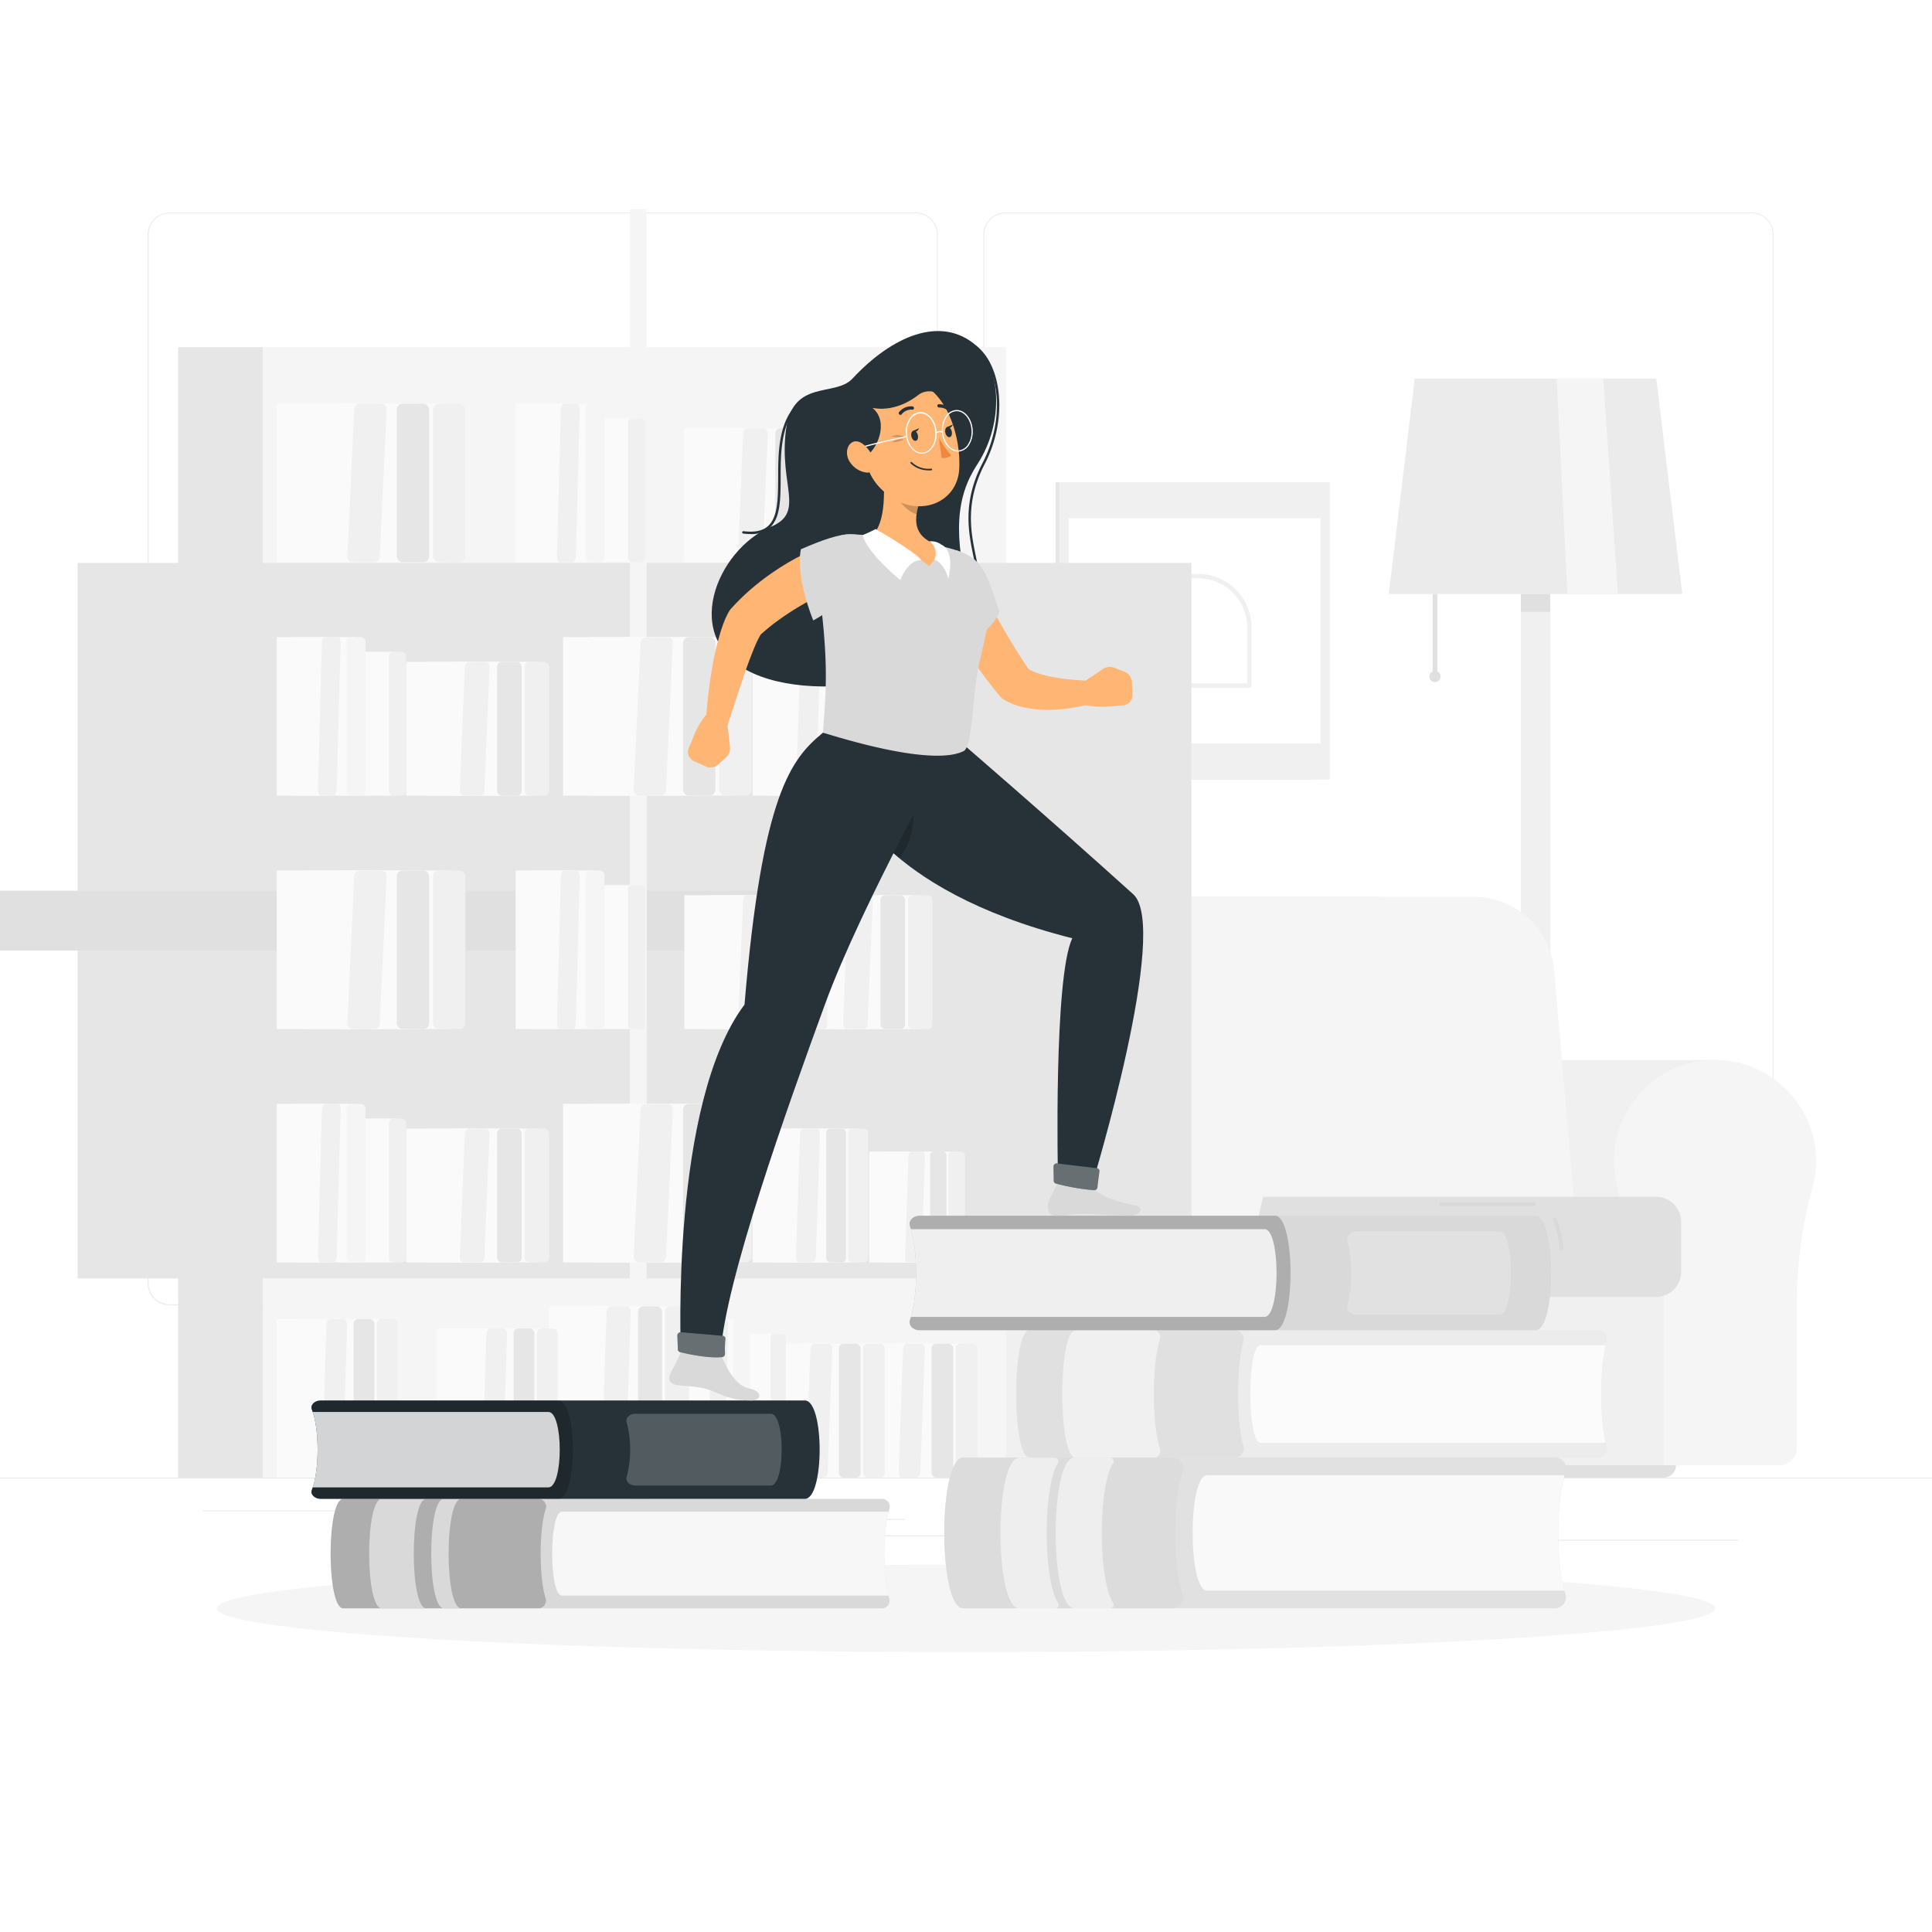 <svg class="animated" id="freepik_stories-learning" xmlns="http://www.w3.org/2000/svg" viewBox="0 0 500 500" version="1.1" xmlns:xlink="http://www.w3.org/1999/xlink" xmlns:svgjs="http://svgjs.com/svgjs"><style>svg#freepik_stories-learning:not(.animated) .animable {opacity: 0;}svg#freepik_stories-learning.animated #freepik--background-complete--inject-2 {animation: 1.5s Infinite  linear floating;animation-delay: 0s;}svg#freepik_stories-learning.animated #freepik--Books--inject-2 {animation: 1.5s Infinite  linear floating;animation-delay: 0s;}svg#freepik_stories-learning.animated #freepik--Character--inject-2 {animation: 1.5s Infinite  linear floating;animation-delay: 0s;}            @keyframes floating {                0% {                    opacity: 1;                    transform: translateY(0px);                }                50% {                    transform: translateY(-10px);                }                100% {                    opacity: 1;                    transform: translateY(0px);                }            }        </style><g id="freepik--background-complete--inject-2" style="transform-origin: 250px 226.87px 0px;" class="animable"><rect y="382.4" width="500" height="0.25" style="fill: rgb(235, 235, 235); transform-origin: 250px 382.525px 0px;" id="eltmtti50lknh" class="animable"></rect><rect x="394.67" y="398.49" width="55.23" height="0.25" style="fill: rgb(235, 235, 235); transform-origin: 422.285px 398.615px 0px;" id="elxk9qqwg6d3a" class="animable"></rect><rect x="321.81" y="393.25" width="8.69" height="0.25" style="fill: rgb(235, 235, 235); transform-origin: 326.155px 393.375px 0px;" id="eliww9dz6msrr" class="animable"></rect><rect x="372.47" y="389.21" width="19.19" height="0.25" style="fill: rgb(235, 235, 235); transform-origin: 382.065px 389.335px 0px;" id="elhksbyowejna" class="animable"></rect><rect x="52.46" y="390.89" width="43.19" height="0.25" style="fill: rgb(235, 235, 235); transform-origin: 74.055px 391.015px 0px;" id="elgurcpvkhfaj" class="animable"></rect><rect x="215.33" y="397.35" width="45.72" height="0.25" style="fill: rgb(235, 235, 235); transform-origin: 238.19px 397.475px 0px;" id="elz36n85hkybd" class="animable"></rect><rect x="140.46" y="393.12" width="93.68" height="0.25" style="fill: rgb(235, 235, 235); transform-origin: 187.3px 393.245px 0px;" id="eli71brkb1jkg" class="animable"></rect><path d="M242.72,332.09A5.71,5.71,0,0,1,237,337.8H43.91a5.71,5.71,0,0,1-5.7-5.71V60.66A5.71,5.71,0,0,1,43.91,55H237a5.71,5.71,0,0,1,5.71,5.71m-.25,0A5.47,5.47,0,0,0,237,55.2H43.91a5.46,5.46,0,0,0-5.45,5.46V332.09a5.46,5.46,0,0,0,5.45,5.46H237a5.47,5.47,0,0,0,5.46-5.46" style="fill: rgb(235, 235, 235); transform-origin: 140.465px 196.4px 0px;" id="elk4jvdl4wm89" class="animable"></path><path d="M453.31,337.8H260.21a5.72,5.72,0,0,1-5.71-5.71V60.66A5.72,5.72,0,0,1,260.21,55h193.1A5.71,5.71,0,0,1,459,60.66V332.09A5.71,5.71,0,0,1,453.31,337.8ZM260.21,55.2a5.47,5.47,0,0,0-5.46,5.46V332.09a5.47,5.47,0,0,0,5.46,5.46h193.1a5.47,5.47,0,0,0,5.46-5.46V60.66a5.47,5.47,0,0,0-5.46-5.46Z" style="fill: rgb(235, 235, 235); transform-origin: 356.75px 196.4px 0px;" id="elj16wck9f8d" class="animable"></path><rect x="273.16" y="124.8" width="66.35" height="76.93" style="fill: rgb(230, 230, 230); transform-origin: 306.335px 163.265px 0px;" id="elihxj5yz33h" class="animable"></rect><rect x="274.16" y="124.8" width="69.98" height="76.93" style="fill: rgb(240, 240, 240); transform-origin: 309.15px 163.265px 0px;" id="el1asz91tnwsd" class="animable"></rect><g id="elthop255qya"><rect x="276.55" y="134.14" width="65.21" height="58.25" style="fill: rgb(255, 255, 255); transform-origin: 309.155px 163.265px 0px; transform: rotate(90deg);" class="animable" id="ell1l8n3lnbtk"></rect></g><path d="M323.32,178H308.2a13.81,13.81,0,0,1-13.79-13.8V149.09a.56.56,0,0,1,.56-.56h15.12a13.81,13.81,0,0,1,13.8,13.8v15.12A.56.56,0,0,1,323.32,178Zm-27.79-28.35v14.55a12.69,12.69,0,0,0,12.67,12.67h14.56V162.33a12.68,12.68,0,0,0-12.67-12.67Z" style="fill: rgb(240, 240, 240); transform-origin: 309.15px 163.265px 0px;" id="elzq6dhkvx268" class="animable"></path><polygon points="435.38 153.72 359.41 153.72 366.14 97.98 428.65 97.98 435.38 153.72" style="fill: rgb(235, 235, 235); transform-origin: 397.395px 125.85px 0px;" id="el8cqjy4ie78c" class="animable"></polygon><rect x="370.77" y="153.71" width="1.22" height="21.35" style="fill: rgb(224, 224, 224); transform-origin: 371.38px 164.385px 0px;" id="elh6rfbna7coa" class="animable"></rect><circle cx="371.38" cy="175.06" r="1.46" style="fill: rgb(224, 224, 224); transform-origin: 371.38px 175.06px 0px;" id="eliga31rbbd3k" class="animable"></circle><polygon points="418.71 153.72 405.65 153.72 402.88 97.98 414.93 97.98 418.71 153.72" style="fill: rgb(245, 245, 245); transform-origin: 410.795px 125.85px 0px;" id="elq1kmwbwown" class="animable"></polygon><rect x="393.6" y="153.71" width="7.6" height="228.68" style="fill: rgb(240, 240, 240); transform-origin: 397.4px 268.05px 0px;" id="eli8wez9zubwp" class="animable"></rect><path d="M409.42,382.4H385.37a5.13,5.13,0,0,1,5.12-5.13H404.3a5.13,5.13,0,0,1,5.12,5.13Z" style="fill: rgb(240, 240, 240); transform-origin: 397.395px 379.835px 0px;" id="elo3znmogt31" class="animable"></path><rect x="393.6" y="153.71" width="7.6" height="4.64" style="fill: rgb(224, 224, 224); transform-origin: 397.4px 156.03px 0px;" id="el07nz6x58wfyw" class="animable"></rect><path d="M388.58,274.33h0c-.61,0-1.22,0-1.84.06a26.14,26.14,0,0,0-23.42,32.9,131.18,131.18,0,0,1,4.1,34.07v33.46a4.38,4.38,0,0,0,4.39,4.39h72V274.33Z" style="fill: rgb(240, 240, 240); transform-origin: 403.112px 326.77px 0px;" id="el11cwn64rv1ip" class="animable"></path><path d="M470,300.48a26.16,26.16,0,1,0-51.42,6.81,131.18,131.18,0,0,1,4.1,34.07v33.46a4.38,4.38,0,0,0,4.39,4.39h33.54a4.39,4.39,0,0,0,4.39-4.39V339.4a119.36,119.36,0,0,1,4-31.93A26,26,0,0,0,470,300.48Z" style="fill: rgb(245, 245, 245); transform-origin: 443.839px 326.768px 0px;" id="elyf8qraqn8im" class="animable"></path><rect x="311.3" y="315.53" width="119.26" height="63.68" style="fill: rgb(240, 240, 240); transform-origin: 370.93px 347.37px 0px;" id="elqnckyf6wejj" class="animable"></rect><path d="M355.84,232.1h-88a17.88,17.88,0,0,0-18.1,19.79l6.7,78H384l-6.7-78A22,22,0,0,0,355.84,232.1Z" style="fill: rgb(224, 224, 224); transform-origin: 316.819px 280.994px 0px;" id="elnd6j5d7z9km" class="animable"></path><path d="M381.72,232.1h-89.9a17,17,0,0,0-17.23,18.84l6.79,79H409l-6.79-79A20.92,20.92,0,0,0,381.72,232.1Z" style="fill: rgb(245, 245, 245); transform-origin: 341.745px 281.018px 0px;" id="elnd725ambu2j" class="animable"></path><path d="M313.26,309.72H428.54a6.55,6.55,0,0,1,6.55,6.55V329.1a6.55,6.55,0,0,1-6.55,6.55H313.26a2,2,0,0,1-2-2v-22A2,2,0,0,1,313.26,309.72Z" style="fill: rgb(224, 224, 224); transform-origin: 373.175px 322.685px 0px;" id="elh243680zd6p" class="animable"></path><path d="M247.05,274.33h0q-.92,0-1.83.06a26.17,26.17,0,0,0-23.43,32.9,130.75,130.75,0,0,1,4.1,34.07v33.46a4.39,4.39,0,0,0,4.39,4.39h72V274.33Z" style="fill: rgb(240, 240, 240); transform-origin: 261.586px 326.77px 0px;" id="elixod4cmw63t" class="animable"></path><path d="M328.44,300.48A26.16,26.16,0,1,0,277,307.29a130.75,130.75,0,0,1,4.1,34.07v33.46a4.39,4.39,0,0,0,4.4,4.39h33.53a4.38,4.38,0,0,0,4.39-4.39V339.4a119.37,119.37,0,0,1,4.06-31.93A26.38,26.38,0,0,0,328.44,300.48Z" style="fill: rgb(245, 245, 245); transform-origin: 302.28px 326.806px 0px;" id="elkz3tnguic5p" class="animable"></path><path d="M430.54,382.4H248.92a3.19,3.19,0,0,1-3.19-3.19h188A3.19,3.19,0,0,1,430.54,382.4Z" style="fill: rgb(224, 224, 224); transform-origin: 339.73px 380.805px 0px;" id="eliyvudq5y7ni" class="animable"></path><rect x="46.11" y="89.83" width="21.92" height="292.57" style="fill: rgb(230, 230, 230); transform-origin: 57.07px 236.115px 0px;" id="elhqvuvfiwmah" class="animable"></rect><g id="el0k5lice1m048"><rect x="68.03" y="89.83" width="192.37" height="292.57" style="fill: rgb(245, 245, 245); transform-origin: 164.215px 236.115px 0px; transform: rotate(180deg);" class="animable" id="elpasy1q3jbp"></rect></g><g id="elim83akhxxe"><rect x="20.08" y="145.68" width="288.26" height="185.18" style="fill: rgb(230, 230, 230); transform-origin: 164.21px 238.27px 0px; transform: rotate(90deg);" class="animable" id="eldr95llko49u"></rect></g><g id="elrfytmnn118"><rect x="-64.76" y="230.52" width="288.26" height="15.5" style="fill: rgb(224, 224, 224); transform-origin: 79.37px 238.27px 0px; transform: rotate(90deg);" class="animable" id="el67ivt5kw6bf"></rect></g><g id="el6novs5n42bp"><rect x="163.03" y="235.3" width="4.3" height="187.13" style="fill: rgb(245, 245, 245); transform-origin: 165.18px 328.865px 0px; transform: rotate(90deg);" class="animable" id="el5ajcfeqbe5a"></rect></g><g id="elumjcmrxpn4"><rect x="163.03" y="174.9" width="4.3" height="187.13" style="fill: rgb(245, 245, 245); transform-origin: 165.18px 268.465px 0px; transform: rotate(90deg);" class="animable" id="eles3q9yqb9tp"></rect></g><g id="eltqale59gmj"><rect x="163.03" y="114.5" width="4.31" height="187.13" style="fill: rgb(245, 245, 245); transform-origin: 165.185px 208.065px 0px; transform: rotate(90deg);" class="animable" id="elhklozag4gd"></rect></g><g id="el31tq7q5vzgr"><rect x="163.03" y="54.1" width="4.3" height="187.13" style="fill: rgb(245, 245, 245); transform-origin: 165.18px 147.665px 0px; transform: rotate(90deg);" class="animable" id="eli5g2pjntjq"></rect></g><g id="eltafjx51kn4i"><rect x="88.11" y="104.48" width="27.83" height="41.03" style="fill: rgb(250, 250, 250); transform-origin: 102.025px 124.995px 0px; transform: rotate(180deg);" class="animable" id="ell8uu8fts71q"></rect></g><rect x="112.05" y="104.48" width="8.38" height="41.03" rx="1.52" style="fill: rgb(240, 240, 240); transform-origin: 116.24px 124.995px 0px;" id="el3cpq7asj0db" class="animable"></rect><g id="elezx05lk5b8t"><rect x="78.75" y="104.48" width="27.83" height="41.03" style="fill: rgb(250, 250, 250); transform-origin: 92.665px 124.995px 0px; transform: rotate(180deg);" class="animable" id="elcsaba622pgk"></rect></g><rect x="102.69" y="104.48" width="8.38" height="41.03" rx="1.52" style="fill: rgb(230, 230, 230); transform-origin: 106.88px 124.995px 0px;" id="el27tptj1817f" class="animable"></rect><polygon points="71.62 104.48 95.64 104.48 93.73 145.52 71.62 145.52 71.62 104.48" style="fill: rgb(250, 250, 250); transform-origin: 83.63px 125px 0px;" id="el28pd1ia6bvu" class="animable"></polygon><path d="M98.74,104.48H93.13a1.62,1.62,0,0,0-1.46,1.66l-1.76,37.72a1.47,1.47,0,0,0,1.31,1.66h5.61a1.64,1.64,0,0,0,1.46-1.66l1.76-37.72A1.46,1.46,0,0,0,98.74,104.48Z" style="fill: rgb(240, 240, 240); transform-origin: 94.981px 125px 0px;" id="elfsn68jnesmn" class="animable"></path><g id="elqxucm7cll6"><rect x="216.82" y="110.88" width="21.1" height="34.64" style="fill: rgb(250, 250, 250); transform-origin: 227.37px 128.2px 0px; transform: rotate(180deg);" class="animable" id="elwkyof2nthic"></rect></g><rect x="234.97" y="110.88" width="6.35" height="34.64" rx="1.21" style="fill: rgb(240, 240, 240); transform-origin: 238.145px 128.2px 0px;" id="elncace93zs6b" class="animable"></rect><g id="elsnscovwe049"><rect x="209.72" y="110.88" width="21.1" height="34.64" style="fill: rgb(250, 250, 250); transform-origin: 220.27px 128.2px 0px; transform: rotate(180deg);" class="animable" id="elytsuo5vj3eo"></rect></g><rect x="227.87" y="110.88" width="6.35" height="34.64" rx="1.21" style="fill: rgb(230, 230, 230); transform-origin: 231.045px 128.2px 0px;" id="eli3buhplyxi" class="animable"></rect><polygon points="204.31 110.88 222.52 110.88 221.07 145.52 204.31 145.52 204.31 110.88" style="fill: rgb(250, 250, 250); transform-origin: 213.415px 128.2px 0px;" id="el99ovsj0kc8f" class="animable"></polygon><path d="M224.87,110.88h-4.25c-.58,0-1.07.63-1.11,1.4l-1.33,31.84c0,.77.41,1.4,1,1.4h4.26c.58,0,1.07-.63,1.1-1.4l1.34-31.84C225.9,111.51,225.45,110.88,224.87,110.88Z" style="fill: rgb(240, 240, 240); transform-origin: 222.03px 128.2px 0px;" id="el4pe4sqvhtxf" class="animable"></path><g id="elhogoyp6hr8i"><rect x="189.61" y="110.88" width="21.1" height="34.64" style="fill: rgb(250, 250, 250); transform-origin: 200.16px 128.2px 0px; transform: rotate(180deg);" class="animable" id="eleba7kc7vayh"></rect></g><rect x="207.76" y="110.88" width="6.35" height="34.64" rx="1.21" style="fill: rgb(240, 240, 240); transform-origin: 210.935px 128.2px 0px;" id="elfktplm9587o" class="animable"></rect><g id="eltqdf6yrxtt"><rect x="182.51" y="110.88" width="21.1" height="34.64" style="fill: rgb(250, 250, 250); transform-origin: 193.06px 128.2px 0px; transform: rotate(180deg);" class="animable" id="eler5lgllztbl"></rect></g><rect x="200.66" y="110.88" width="6.35" height="34.64" rx="1.21" style="fill: rgb(230, 230, 230); transform-origin: 203.835px 128.2px 0px;" id="eliehn4un806" class="animable"></rect><polygon points="177.11 110.88 195.31 110.88 193.87 145.52 177.11 145.52 177.11 110.88" style="fill: rgb(250, 250, 250); transform-origin: 186.21px 128.2px 0px;" id="elq8agvl57xzc" class="animable"></polygon><path d="M197.67,110.88h-4.26c-.58,0-1.07.63-1.1,1.4L191,144.12c0,.77.42,1.4,1,1.4h4.25c.58,0,1.07-.63,1.11-1.4l1.33-31.84C198.69,111.51,198.25,110.88,197.67,110.88Z" style="fill: rgb(240, 240, 240); transform-origin: 194.845px 128.2px 0px;" id="elzgb90bd73g" class="animable"></path><g id="ela8kvfmn89vp"><rect x="149.87" y="108.28" width="14.71" height="37.23" style="fill: rgb(250, 250, 250); transform-origin: 157.225px 126.895px 0px; transform: rotate(180deg);" class="animable" id="elyni6rcf3cu"></rect></g><rect x="162.52" y="108.28" width="4.43" height="37.23" rx="1.05" style="fill: rgb(240, 240, 240); transform-origin: 164.735px 126.895px 0px;" id="el8l29poe1hd3" class="animable"></rect><g id="el4oyd5kcc41k"><rect x="137.61" y="104.48" width="16.21" height="41.03" style="fill: rgb(250, 250, 250); transform-origin: 145.715px 124.995px 0px; transform: rotate(180deg);" class="animable" id="eltzurby7vy4"></rect></g><rect x="151.56" y="104.48" width="4.88" height="41.03" rx="1.16" style="fill: rgb(245, 245, 245); transform-origin: 154px 124.995px 0px;" id="elnzcitg0xws" class="animable"></rect><polygon points="133.46 104.48 147.45 104.48 146.34 145.52 133.46 145.52 133.46 104.48" style="fill: rgb(250, 250, 250); transform-origin: 140.455px 125px 0px;" id="elh7une6qhbgj" class="animable"></polygon><path d="M149.26,104.48H146c-.44,0-.83.74-.85,1.66l-1,37.72c0,.91.31,1.66.76,1.66h3.27c.44,0,.82-.75.85-1.66l1-37.72C150,105.22,149.7,104.48,149.26,104.48Z" style="fill: rgb(240, 240, 240); transform-origin: 147.09px 125px 0px;" id="elmgf6xu4x5nm" class="animable"></path><g id="elfvk09rq07c"><rect x="162.21" y="164.88" width="27.83" height="41.03" style="fill: rgb(250, 250, 250); transform-origin: 176.125px 185.395px 0px; transform: rotate(180deg);" class="animable" id="elc4d9cgy8dfk"></rect></g><rect x="186.15" y="164.88" width="8.38" height="41.03" rx="1.52" style="fill: rgb(240, 240, 240); transform-origin: 190.34px 185.395px 0px;" id="el24j6n1nw78c" class="animable"></rect><g id="elo5rgtjsu2ub"><rect x="152.84" y="164.88" width="27.83" height="41.03" style="fill: rgb(250, 250, 250); transform-origin: 166.755px 185.395px 0px; transform: rotate(180deg);" class="animable" id="el49bt2hrpwu1"></rect></g><rect x="176.78" y="164.88" width="8.38" height="41.03" rx="1.52" style="fill: rgb(230, 230, 230); transform-origin: 180.97px 185.395px 0px;" id="elgvy5660ew4v" class="animable"></rect><polygon points="145.72 164.88 169.73 164.88 167.82 205.92 145.72 205.92 145.72 164.88" style="fill: rgb(250, 250, 250); transform-origin: 157.725px 185.4px 0px;" id="elextwfphxm2l" class="animable"></polygon><path d="M172.84,164.88h-5.61a1.62,1.62,0,0,0-1.46,1.66L164,204.26a1.46,1.46,0,0,0,1.31,1.66h5.61a1.64,1.64,0,0,0,1.46-1.66l1.75-37.72A1.45,1.45,0,0,0,172.84,164.88Z" style="fill: rgb(240, 240, 240); transform-origin: 169.066px 185.4px 0px;" id="elavn2wfbcmx" class="animable"></path><g id="elqv42ohx82m"><rect x="204.87" y="171.28" width="17.05" height="34.64" style="fill: rgb(250, 250, 250); transform-origin: 213.395px 188.6px 0px; transform: rotate(180deg);" class="animable" id="elb7ipgmrgaso"></rect></g><rect x="219.54" y="171.28" width="5.13" height="34.64" rx="1.09" style="fill: rgb(240, 240, 240); transform-origin: 222.105px 188.6px 0px;" id="elbg95x2p9qy4" class="animable"></rect><g id="elfd7ay41ubnl"><rect x="199.13" y="171.28" width="17.05" height="34.64" style="fill: rgb(250, 250, 250); transform-origin: 207.655px 188.6px 0px; transform: rotate(180deg);" class="animable" id="elylbr8k440hn"></rect></g><rect x="213.8" y="171.28" width="5.13" height="34.64" rx="1.09" style="fill: rgb(230, 230, 230); transform-origin: 216.365px 188.6px 0px;" id="elo7f8isvd2eo" class="animable"></rect><polygon points="194.76 171.28 209.48 171.28 208.31 205.92 194.76 205.92 194.76 171.28" style="fill: rgb(250, 250, 250); transform-origin: 202.12px 188.6px 0px;" id="elt1zw2qaogag" class="animable"></polygon><path d="M211.38,171.28h-3.44c-.47,0-.87.63-.89,1.4L206,204.52c0,.77.33,1.4.8,1.4h3.44c.47,0,.87-.63.89-1.4l1.08-31.84C212.21,171.91,211.85,171.28,211.38,171.28Z" style="fill: rgb(240, 240, 240); transform-origin: 209.105px 188.6px 0px;" id="elk7ioucjmuji" class="animable"></path><g id="elbf8qvxemb56"><rect x="233.31" y="177.22" width="14.12" height="28.69" style="fill: rgb(250, 250, 250); transform-origin: 240.37px 191.565px 0px; transform: rotate(180deg);" class="animable" id="elj4agx0do1l"></rect></g><rect x="245.46" y="177.22" width="4.25" height="28.69" rx="0.9" style="fill: rgb(240, 240, 240); transform-origin: 247.585px 191.565px 0px;" id="elskdbfcolyk" class="animable"></rect><g id="el9h9042lfhnu"><rect x="228.56" y="177.22" width="14.12" height="28.69" style="fill: rgb(250, 250, 250); transform-origin: 235.62px 191.565px 0px; transform: rotate(180deg);" class="animable" id="el3l8juzrksqy"></rect></g><rect x="240.71" y="177.22" width="4.25" height="28.69" rx="0.9" style="fill: rgb(230, 230, 230); transform-origin: 242.835px 191.565px 0px;" id="elumly3ft1sx" class="animable"></rect><polygon points="224.94 177.22 237.13 177.22 236.16 205.92 224.94 205.92 224.94 177.22" style="fill: rgb(250, 250, 250); transform-origin: 231.035px 191.57px 0px;" id="el2j1mjgabyes" class="animable"></polygon><path d="M238.71,177.22h-2.85c-.39,0-.72.52-.74,1.16l-.89,26.38c0,.64.27,1.16.66,1.16h2.85c.38,0,.72-.52.74-1.16l.89-26.38C239.39,177.74,239.09,177.22,238.71,177.22Z" style="fill: rgb(240, 240, 240); transform-origin: 236.8px 191.57px 0px;" id="ellvofgt2dzzl" class="animable"></path><g id="el9baritby6wt"><rect x="117.61" y="171.28" width="21.1" height="34.64" style="fill: rgb(250, 250, 250); transform-origin: 128.16px 188.6px 0px; transform: rotate(180deg);" class="animable" id="ele7ycf4fmn4"></rect></g><rect x="135.76" y="171.28" width="6.35" height="34.64" rx="1.21" style="fill: rgb(240, 240, 240); transform-origin: 138.935px 188.6px 0px;" id="el6ew3jqub5a" class="animable"></rect><g id="el2vfpm8rj8mw"><rect x="110.5" y="171.28" width="21.1" height="34.64" style="fill: rgb(250, 250, 250); transform-origin: 121.05px 188.6px 0px; transform: rotate(180deg);" class="animable" id="eljt40r2gl1yk"></rect></g><rect x="128.65" y="171.28" width="6.35" height="34.64" rx="1.21" style="fill: rgb(230, 230, 230); transform-origin: 131.825px 188.6px 0px;" id="elpo3lgc8fa0a" class="animable"></rect><polygon points="105.1 171.28 123.31 171.28 121.86 205.92 105.1 205.92 105.1 171.28" style="fill: rgb(250, 250, 250); transform-origin: 114.205px 188.6px 0px;" id="elb0un1poomgl" class="animable"></polygon><path d="M125.66,171.28h-4.25a1.33,1.33,0,0,0-1.11,1.4L119,204.52c0,.77.41,1.4,1,1.4h4.25a1.33,1.33,0,0,0,1.11-1.4l1.33-31.84C126.69,171.91,126.24,171.28,125.66,171.28Z" style="fill: rgb(240, 240, 240); transform-origin: 122.845px 188.6px 0px;" id="el78wtja3nggd" class="animable"></path><g id="elr6pfncbcx1"><rect x="88.02" y="168.68" width="14.71" height="37.23" style="fill: rgb(250, 250, 250); transform-origin: 95.375px 187.295px 0px; transform: rotate(180deg);" class="animable" id="elm7l0rid1uo"></rect></g><rect x="100.67" y="168.68" width="4.43" height="37.23" rx="1.05" style="fill: rgb(240, 240, 240); transform-origin: 102.885px 187.295px 0px;" id="elbt7jnt062fl" class="animable"></rect><g id="elqcddiirnn4r"><rect x="75.77" y="164.88" width="16.21" height="41.03" style="fill: rgb(250, 250, 250); transform-origin: 83.875px 185.395px 0px; transform: rotate(180deg);" class="animable" id="elxcm9nimcs5p"></rect></g><rect x="89.71" y="164.88" width="4.88" height="41.03" rx="1.16" style="fill: rgb(245, 245, 245); transform-origin: 92.15px 185.395px 0px;" id="elv4bbfvklw3e" class="animable"></rect><polygon points="71.62 164.88 85.61 164.88 84.5 205.92 71.62 205.92 71.62 164.88" style="fill: rgb(250, 250, 250); transform-origin: 78.615px 185.4px 0px;" id="elwiwuztq9wgr" class="animable"></polygon><path d="M87.42,164.88H84.15c-.45,0-.83.74-.85,1.66l-1,37.72c0,.91.32,1.66.77,1.66H86.3c.45,0,.83-.75.85-1.66l1-37.72C88.2,165.62,87.86,164.88,87.42,164.88Z" style="fill: rgb(240, 240, 240); transform-origin: 85.228px 185.4px 0px;" id="elqooyojp3qgq" class="animable"></path><g id="el4xjdy6fkcrg"><rect x="88.11" y="225.28" width="27.83" height="41.03" style="fill: rgb(250, 250, 250); transform-origin: 102.025px 245.795px 0px; transform: rotate(180deg);" class="animable" id="el8iayiynwxqs"></rect></g><rect x="112.05" y="225.28" width="8.38" height="41.03" rx="1.52" style="fill: rgb(240, 240, 240); transform-origin: 116.24px 245.795px 0px;" id="elfs1q64e8jrj" class="animable"></rect><g id="eld7hgpqmtaa"><rect x="78.75" y="225.28" width="27.83" height="41.03" style="fill: rgb(250, 250, 250); transform-origin: 92.665px 245.795px 0px; transform: rotate(180deg);" class="animable" id="elfklxd42j7ln"></rect></g><rect x="102.69" y="225.28" width="8.38" height="41.03" rx="1.52" style="fill: rgb(230, 230, 230); transform-origin: 106.88px 245.795px 0px;" id="el8lalbn50ws6" class="animable"></rect><polygon points="71.62 225.28 95.64 225.28 93.73 266.32 71.62 266.32 71.62 225.28" style="fill: rgb(250, 250, 250); transform-origin: 83.63px 245.8px 0px;" id="elfxrww9opyk" class="animable"></polygon><path d="M98.74,225.28H93.13a1.62,1.62,0,0,0-1.46,1.66l-1.76,37.72a1.47,1.47,0,0,0,1.31,1.66h5.61a1.64,1.64,0,0,0,1.46-1.66l1.76-37.72A1.46,1.46,0,0,0,98.74,225.28Z" style="fill: rgb(240, 240, 240); transform-origin: 94.981px 245.8px 0px;" id="el8bmxunzq4i8" class="animable"></path><g id="elvihlpqn08lg"><rect x="216.82" y="231.68" width="21.1" height="34.64" style="fill: rgb(250, 250, 250); transform-origin: 227.37px 249px 0px; transform: rotate(180deg);" class="animable" id="elchj210pei9"></rect></g><rect x="234.97" y="231.68" width="6.35" height="34.64" rx="1.21" style="fill: rgb(240, 240, 240); transform-origin: 238.145px 249px 0px;" id="el1ys59qpne0h" class="animable"></rect><g id="el6an8qorxr54"><rect x="209.72" y="231.68" width="21.1" height="34.64" style="fill: rgb(250, 250, 250); transform-origin: 220.27px 249px 0px; transform: rotate(180deg);" class="animable" id="elgacrrt7ksvi"></rect></g><rect x="227.87" y="231.68" width="6.35" height="34.64" rx="1.21" style="fill: rgb(230, 230, 230); transform-origin: 231.045px 249px 0px;" id="el7rhkxrudr0g" class="animable"></rect><polygon points="204.31 231.68 222.52 231.68 221.07 266.32 204.31 266.32 204.31 231.68" style="fill: rgb(250, 250, 250); transform-origin: 213.415px 249px 0px;" id="elajyn65xprlc" class="animable"></polygon><path d="M224.87,231.68h-4.25c-.58,0-1.07.63-1.11,1.4l-1.33,31.84c0,.77.41,1.4,1,1.4h4.26c.58,0,1.07-.63,1.1-1.4l1.34-31.84C225.9,232.31,225.45,231.68,224.87,231.68Z" style="fill: rgb(240, 240, 240); transform-origin: 222.03px 249px 0px;" id="el2t1mdukct78" class="animable"></path><g id="elp646dwafpze"><rect x="189.61" y="231.68" width="21.1" height="34.64" style="fill: rgb(250, 250, 250); transform-origin: 200.16px 249px 0px; transform: rotate(180deg);" class="animable" id="elar5ysby4yt"></rect></g><rect x="207.76" y="231.68" width="6.35" height="34.64" rx="1.21" style="fill: rgb(240, 240, 240); transform-origin: 210.935px 249px 0px;" id="el2e2z294utl" class="animable"></rect><g id="elsuri3ax20r"><rect x="182.51" y="231.68" width="21.1" height="34.64" style="fill: rgb(250, 250, 250); transform-origin: 193.06px 249px 0px; transform: rotate(180deg);" class="animable" id="eldu6b9vxgqdu"></rect></g><rect x="200.66" y="231.68" width="6.35" height="34.64" rx="1.21" style="fill: rgb(230, 230, 230); transform-origin: 203.835px 249px 0px;" id="elf3fvuipfves" class="animable"></rect><polygon points="177.11 231.68 195.31 231.68 193.87 266.32 177.11 266.32 177.11 231.68" style="fill: rgb(250, 250, 250); transform-origin: 186.21px 249px 0px;" id="elx2d46s6wd6s" class="animable"></polygon><path d="M197.67,231.68h-4.26c-.58,0-1.07.63-1.1,1.4L191,264.92c0,.77.42,1.4,1,1.4h4.25c.58,0,1.07-.63,1.11-1.4l1.33-31.84C198.69,232.31,198.25,231.68,197.67,231.68Z" style="fill: rgb(240, 240, 240); transform-origin: 194.845px 249px 0px;" id="elyn3igcn60o" class="animable"></path><g id="el11p4n7syhl1"><rect x="149.87" y="229.08" width="14.71" height="37.23" style="fill: rgb(250, 250, 250); transform-origin: 157.225px 247.695px 0px; transform: rotate(180deg);" class="animable" id="elk6rg4b48ebb"></rect></g><rect x="162.52" y="229.08" width="4.43" height="37.23" rx="1.05" style="fill: rgb(240, 240, 240); transform-origin: 164.735px 247.695px 0px;" id="elela2fpbdir5" class="animable"></rect><g id="elzh5zxq2y0sq"><rect x="137.61" y="225.28" width="16.21" height="41.03" style="fill: rgb(250, 250, 250); transform-origin: 145.715px 245.795px 0px; transform: rotate(180deg);" class="animable" id="elti3pucdkagi"></rect></g><rect x="151.56" y="225.28" width="4.88" height="41.03" rx="1.16" style="fill: rgb(245, 245, 245); transform-origin: 154px 245.795px 0px;" id="elfg3pdlix8il" class="animable"></rect><polygon points="133.46 225.28 147.45 225.28 146.34 266.32 133.46 266.32 133.46 225.28" style="fill: rgb(250, 250, 250); transform-origin: 140.455px 245.8px 0px;" id="el4jo5gc6hg7k" class="animable"></polygon><path d="M149.26,225.28H146c-.44,0-.83.74-.85,1.66l-1,37.72c0,.91.31,1.66.76,1.66h3.27c.44,0,.82-.75.85-1.66l1-37.72C150,226,149.7,225.28,149.26,225.28Z" style="fill: rgb(240, 240, 240); transform-origin: 147.09px 245.8px 0px;" id="el5tgeut7ozi6" class="animable"></path><g id="elyrah013xbga"><rect x="82.19" y="341.36" width="17.83" height="41.03" style="fill: rgb(250, 250, 250); transform-origin: 91.105px 361.875px 0px; transform: rotate(180deg);" class="animable" id="elfyjdxsx3fvw"></rect></g><rect x="97.52" y="341.36" width="5.37" height="41.03" rx="1.21" style="fill: rgb(240, 240, 240); transform-origin: 100.205px 361.875px 0px;" id="elhwr7nbgbbx7" class="animable"></rect><g id="elrk6rtrgn1f"><rect x="76.18" y="341.36" width="17.83" height="41.03" style="fill: rgb(250, 250, 250); transform-origin: 85.095px 361.875px 0px; transform: rotate(180deg);" class="animable" id="elbuybp3knds"></rect></g><rect x="91.52" y="341.36" width="5.37" height="41.03" rx="1.21" style="fill: rgb(230, 230, 230); transform-origin: 94.205px 361.875px 0px;" id="el80zvqgznoxj" class="animable"></rect><polygon points="71.62 341.37 87 341.37 85.78 382.4 71.62 382.4 71.62 341.37" style="fill: rgb(250, 250, 250); transform-origin: 79.31px 361.885px 0px;" id="elsz1naq2v7x" class="animable"></polygon><path d="M89,341.36H85.4c-.49,0-.91.75-.94,1.66l-1.12,37.72c0,.92.35,1.66.84,1.66h3.59c.49,0,.91-.74.94-1.66L89.83,343C89.86,342.11,89.48,341.36,89,341.36Z" style="fill: rgb(240, 240, 240); transform-origin: 86.586px 361.88px 0px;" id="el3bquo5zrqyj" class="animable"></path><g id="eljqiokhyg8kj"><rect x="231.36" y="347.76" width="18.59" height="34.64" style="fill: rgb(250, 250, 250); transform-origin: 240.655px 365.08px 0px; transform: rotate(180deg);" class="animable" id="elq8apgoxox"></rect></g><rect x="247.35" y="347.76" width="5.6" height="34.64" rx="1.14" style="fill: rgb(240, 240, 240); transform-origin: 250.15px 365.08px 0px;" id="elbbb682nfip4" class="animable"></rect><g id="elcnmr4h2qxy8"><rect x="225.1" y="347.76" width="18.59" height="34.64" style="fill: rgb(250, 250, 250); transform-origin: 234.395px 365.08px 0px; transform: rotate(180deg);" class="animable" id="elv8m108epuvn"></rect></g><rect x="241.09" y="347.76" width="5.6" height="34.64" rx="1.14" style="fill: rgb(230, 230, 230); transform-origin: 243.89px 365.08px 0px;" id="els3m7tuclmif" class="animable"></rect><polygon points="220.34 347.76 236.38 347.76 235.1 382.4 220.34 382.4 220.34 347.76" style="fill: rgb(250, 250, 250); transform-origin: 228.36px 365.08px 0px;" id="eljdzw5qayulo" class="animable"></polygon><path d="M238.46,347.76h-3.75c-.51,0-1,.63-1,1.4L232.56,381c0,.77.36,1.4.87,1.4h3.75c.51,0,.95-.63,1-1.4l1.17-31.84C239.36,348.39,239,347.76,238.46,347.76Z" style="fill: rgb(240, 240, 240); transform-origin: 235.955px 365.08px 0px;" id="elccvs1fanmws" class="animable"></path><g id="el6bcikaemlr3"><rect x="207.38" y="347.76" width="18.59" height="34.64" style="fill: rgb(250, 250, 250); transform-origin: 216.675px 365.08px 0px; transform: rotate(180deg);" class="animable" id="el3knbg3e8t2j"></rect></g><rect x="223.37" y="347.76" width="5.6" height="34.64" rx="1.14" style="fill: rgb(240, 240, 240); transform-origin: 226.17px 365.08px 0px;" id="elij30f4lz6f" class="animable"></rect><g id="el4d6x0phxktk"><rect x="201.12" y="347.76" width="18.59" height="34.64" style="fill: rgb(250, 250, 250); transform-origin: 210.415px 365.08px 0px; transform: rotate(180deg);" class="animable" id="eldatsfage5y8"></rect></g><rect x="217.11" y="347.76" width="5.6" height="34.64" rx="1.14" style="fill: rgb(230, 230, 230); transform-origin: 219.91px 365.08px 0px;" id="elptboqx4mvv" class="animable"></rect><polygon points="196.36 347.76 212.4 347.76 211.13 382.4 196.36 382.4 196.36 347.76" style="fill: rgb(250, 250, 250); transform-origin: 204.38px 365.08px 0px;" id="elv3yi4gwv9d" class="animable"></polygon><path d="M214.48,347.76h-3.75c-.51,0-.95.63-1,1.4L208.58,381c0,.77.36,1.4.87,1.4h3.75c.51,0,1-.63,1-1.4l1.17-31.84C215.38,348.39,215,347.76,214.48,347.76Z" style="fill: rgb(240, 240, 240); transform-origin: 211.975px 365.08px 0px;" id="elr79xo3te5ag" class="animable"></path><g id="el4k4p4tnoedp"><rect x="188.3" y="345.17" width="12.96" height="37.23" style="fill: rgb(250, 250, 250); transform-origin: 194.78px 363.785px 0px; transform: rotate(180deg);" class="animable" id="ela87zta0d9bu"></rect></g><path d="M200.43,345.17h1.93a1,1,0,0,1,1,1v35.26a1,1,0,0,1-1,1h-1.93a1,1,0,0,1-1-1V346.15A1,1,0,0,1,200.43,345.17Z" style="fill: rgb(240, 240, 240); transform-origin: 201.395px 363.8px 0px;" id="el8er7ovair3g" class="animable"></path><g id="el77896rn7d07"><rect x="177.5" y="341.36" width="14.28" height="41.03" style="fill: rgb(250, 250, 250); transform-origin: 184.64px 361.875px 0px; transform: rotate(180deg);" class="animable" id="elhf81b8igunn"></rect></g><rect x="189.78" y="341.36" width="4.3" height="41.03" rx="1.09" style="fill: rgb(245, 245, 245); transform-origin: 191.93px 361.875px 0px;" id="el8gbfx3svn3" class="animable"></rect><polygon points="173.84 341.37 186.17 341.37 185.19 382.4 173.84 382.4 173.84 341.37" style="fill: rgb(250, 250, 250); transform-origin: 180.005px 361.885px 0px;" id="elqnkh7eiic4a" class="animable"></polygon><path d="M187.76,341.36h-2.88c-.39,0-.73.75-.75,1.66l-.9,37.72c0,.92.28,1.66.67,1.66h2.88c.39,0,.73-.74.75-1.66l.9-37.72C188.45,342.11,188.15,341.36,187.76,341.36Z" style="fill: rgb(240, 240, 240); transform-origin: 185.83px 361.88px 0px;" id="el1z0ikm1mlw1" class="animable"></path><g id="eletwahkr0ic"><rect x="162.21" y="285.68" width="27.83" height="41.03" style="fill: rgb(250, 250, 250); transform-origin: 176.125px 306.195px 0px; transform: rotate(180deg);" class="animable" id="elbuqlgjxk6jh"></rect></g><rect x="186.15" y="285.68" width="8.38" height="41.03" rx="1.52" style="fill: rgb(240, 240, 240); transform-origin: 190.34px 306.195px 0px;" id="elmzbwgewo1zi" class="animable"></rect><g id="ellobzs5y62xq"><rect x="152.84" y="285.68" width="27.83" height="41.03" style="fill: rgb(250, 250, 250); transform-origin: 166.755px 306.195px 0px; transform: rotate(180deg);" class="animable" id="ely9gqrp9dj9"></rect></g><rect x="176.78" y="285.68" width="8.38" height="41.03" rx="1.52" style="fill: rgb(230, 230, 230); transform-origin: 180.97px 306.195px 0px;" id="elja0459eox5f" class="animable"></rect><polygon points="145.72 285.68 169.73 285.68 167.82 326.72 145.72 326.72 145.72 285.68" style="fill: rgb(250, 250, 250); transform-origin: 157.725px 306.2px 0px;" id="elmw7uz0jx0kk" class="animable"></polygon><path d="M172.84,285.68h-5.61a1.63,1.63,0,0,0-1.46,1.66L164,325.06a1.46,1.46,0,0,0,1.31,1.66h5.61a1.64,1.64,0,0,0,1.46-1.66l1.75-37.72A1.46,1.46,0,0,0,172.84,285.68Z" style="fill: rgb(240, 240, 240); transform-origin: 169.065px 306.2px 0px;" id="elmkoyruv7qz" class="animable"></path><g id="elsgq660tof"><rect x="204.87" y="292.08" width="17.05" height="34.64" style="fill: rgb(250, 250, 250); transform-origin: 213.395px 309.4px 0px; transform: rotate(180deg);" class="animable" id="elh3s7d5k529i"></rect></g><rect x="219.54" y="292.08" width="5.13" height="34.64" rx="1.09" style="fill: rgb(240, 240, 240); transform-origin: 222.105px 309.4px 0px;" id="elgrfahq408u" class="animable"></rect><g id="ele7o9ewd2bz5"><rect x="199.13" y="292.08" width="17.05" height="34.64" style="fill: rgb(250, 250, 250); transform-origin: 207.655px 309.4px 0px; transform: rotate(180deg);" class="animable" id="elo8j4zdq368n"></rect></g><rect x="213.8" y="292.08" width="5.13" height="34.64" rx="1.09" style="fill: rgb(230, 230, 230); transform-origin: 216.365px 309.4px 0px;" id="el6qayp6p170p" class="animable"></rect><polygon points="194.76 292.08 209.48 292.08 208.31 326.72 194.76 326.72 194.76 292.08" style="fill: rgb(250, 250, 250); transform-origin: 202.12px 309.4px 0px;" id="el7yc11zojk4h" class="animable"></polygon><path d="M211.38,292.08h-3.44c-.47,0-.87.63-.89,1.4L206,325.32c0,.77.33,1.4.8,1.4h3.44c.47,0,.87-.63.89-1.4l1.08-31.84C212.21,292.71,211.85,292.08,211.38,292.08Z" style="fill: rgb(240, 240, 240); transform-origin: 209.105px 309.4px 0px;" id="elyexupv1742d" class="animable"></path><g id="el68qvsflzfil"><rect x="233.31" y="298.02" width="14.12" height="28.69" style="fill: rgb(250, 250, 250); transform-origin: 240.37px 312.365px 0px; transform: rotate(180deg);" class="animable" id="elgrgg23j4nqu"></rect></g><rect x="245.46" y="298.02" width="4.25" height="28.69" rx="0.9" style="fill: rgb(240, 240, 240); transform-origin: 247.585px 312.365px 0px;" id="elc7ubyzrqo6h" class="animable"></rect><g id="elqwsdurcq3th"><rect x="228.56" y="298.02" width="14.12" height="28.69" style="fill: rgb(250, 250, 250); transform-origin: 235.62px 312.365px 0px; transform: rotate(180deg);" class="animable" id="eltwlo799ys97"></rect></g><rect x="240.71" y="298.02" width="4.25" height="28.69" rx="0.9" style="fill: rgb(230, 230, 230); transform-origin: 242.835px 312.365px 0px;" id="elouswahy232" class="animable"></rect><polygon points="224.94 298.02 237.13 298.02 236.16 326.72 224.94 326.72 224.94 298.02" style="fill: rgb(250, 250, 250); transform-origin: 231.035px 312.37px 0px;" id="elosy78cs5p1" class="animable"></polygon><path d="M238.71,298h-2.85c-.39,0-.72.52-.74,1.16l-.89,26.38c0,.64.27,1.16.66,1.16h2.85c.38,0,.72-.52.74-1.16l.89-26.38C239.39,298.54,239.09,298,238.71,298Z" style="fill: rgb(240, 240, 240); transform-origin: 236.8px 312.35px 0px;" id="eltvpcnncb91" class="animable"></path><g id="el26oqw74ur9u"><rect x="117.61" y="292.08" width="21.1" height="34.64" style="fill: rgb(250, 250, 250); transform-origin: 128.16px 309.4px 0px; transform: rotate(180deg);" class="animable" id="el7xpmzgfg1ft"></rect></g><rect x="135.76" y="292.08" width="6.35" height="34.64" rx="1.21" style="fill: rgb(240, 240, 240); transform-origin: 138.935px 309.4px 0px;" id="elqhqy0rx7fw" class="animable"></rect><g id="elb9spgopek2s"><rect x="110.5" y="292.08" width="21.1" height="34.64" style="fill: rgb(250, 250, 250); transform-origin: 121.05px 309.4px 0px; transform: rotate(180deg);" class="animable" id="elv7b737q9z9"></rect></g><rect x="128.65" y="292.08" width="6.35" height="34.64" rx="1.21" style="fill: rgb(230, 230, 230); transform-origin: 131.825px 309.4px 0px;" id="el2g3c75l9vrx" class="animable"></rect><polygon points="105.1 292.08 123.31 292.08 121.86 326.72 105.1 326.72 105.1 292.08" style="fill: rgb(250, 250, 250); transform-origin: 114.205px 309.4px 0px;" id="el500ppsnbt4u" class="animable"></polygon><path d="M125.66,292.08h-4.25a1.33,1.33,0,0,0-1.11,1.4L119,325.32c0,.77.41,1.4,1,1.4h4.25a1.33,1.33,0,0,0,1.11-1.4l1.33-31.84C126.69,292.71,126.24,292.08,125.66,292.08Z" style="fill: rgb(240, 240, 240); transform-origin: 122.845px 309.4px 0px;" id="elgwhovk92unk" class="animable"></path><g id="elg2g0hfm0lza"><rect x="88.02" y="289.48" width="14.71" height="37.23" style="fill: rgb(250, 250, 250); transform-origin: 95.375px 308.095px 0px; transform: rotate(180deg);" class="animable" id="elwt0py9l1b7n"></rect></g><rect x="100.67" y="289.48" width="4.43" height="37.23" rx="1.05" style="fill: rgb(240, 240, 240); transform-origin: 102.885px 308.095px 0px;" id="el260sa30zti1j" class="animable"></rect><g id="elu4xjnz62m99"><rect x="75.77" y="285.68" width="16.21" height="41.03" style="fill: rgb(250, 250, 250); transform-origin: 83.875px 306.195px 0px; transform: rotate(180deg);" class="animable" id="el871qlp72q14"></rect></g><rect x="89.71" y="285.68" width="4.88" height="41.03" rx="1.16" style="fill: rgb(245, 245, 245); transform-origin: 92.15px 306.195px 0px;" id="elxzrlkouay6" class="animable"></rect><polygon points="71.62 285.68 85.61 285.68 84.5 326.72 71.62 326.72 71.62 285.68" style="fill: rgb(250, 250, 250); transform-origin: 78.615px 306.2px 0px;" id="ela40tot3tlor" class="animable"></polygon><path d="M87.42,285.68H84.15c-.45,0-.83.75-.85,1.66l-1,37.72c0,.91.32,1.66.77,1.66H86.3c.45,0,.83-.75.85-1.66l1-37.72C88.2,286.43,87.86,285.68,87.42,285.68Z" style="fill: rgb(240, 240, 240); transform-origin: 85.228px 306.2px 0px;" id="elzep4rdi3n8b" class="animable"></path><g id="eltf04dyh2qy9"><rect x="154.34" y="338.08" width="20.63" height="44.32" style="fill: rgb(250, 250, 250); transform-origin: 164.655px 360.24px 0px; transform: rotate(180deg);" class="animable" id="elef6szmozwcg"></rect></g><rect x="172.09" y="338.08" width="6.21" height="44.32" rx="1.36" style="fill: rgb(240, 240, 240); transform-origin: 175.195px 360.24px 0px;" id="elcq50uank7jb" class="animable"></rect><g id="ellwkcqsnlu5"><rect x="147.39" y="338.08" width="20.63" height="44.32" style="fill: rgb(250, 250, 250); transform-origin: 157.705px 360.24px 0px; transform: rotate(180deg);" class="animable" id="elen9pybhk86v"></rect></g><rect x="165.14" y="338.08" width="6.21" height="44.32" rx="1.36" style="fill: rgb(230, 230, 230); transform-origin: 168.245px 360.24px 0px;" id="elm1fhu8ueuz" class="animable"></rect><polygon points="142.11 338.08 159.91 338.08 158.5 382.4 142.11 382.4 142.11 338.08" style="fill: rgb(250, 250, 250); transform-origin: 151.01px 360.24px 0px;" id="elvt31s4e9i7h" class="animable"></polygon><path d="M162.22,338.08h-4.16c-.57,0-1.06.8-1.09,1.79l-1.3,40.74c0,1,.4,1.79,1,1.79h4.16c.57,0,1-.8,1.08-1.79l1.3-40.74C163.22,338.88,162.78,338.08,162.22,338.08Z" style="fill: rgb(240, 240, 240); transform-origin: 159.44px 360.24px 0px;" id="eliguyyj3vxgo" class="animable"></path><g id="elrb689rhkigq"><rect x="123.59" y="343.82" width="17.83" height="38.58" style="fill: rgb(250, 250, 250); transform-origin: 132.505px 363.11px 0px; transform: rotate(180deg);" class="animable" id="eld9g3xm4cpcu"></rect></g><rect x="138.92" y="343.82" width="5.37" height="38.58" rx="1.18" style="fill: rgb(240, 240, 240); transform-origin: 141.605px 363.11px 0px;" id="el73hc43lfs9w" class="animable"></rect><g id="elmzcvlkib4k"><rect x="117.58" y="343.82" width="17.83" height="38.58" style="fill: rgb(250, 250, 250); transform-origin: 126.495px 363.11px 0px; transform: rotate(180deg);" class="animable" id="elkou85k7d51"></rect></g><rect x="132.92" y="343.82" width="5.37" height="38.58" rx="1.18" style="fill: rgb(230, 230, 230); transform-origin: 135.605px 363.11px 0px;" id="elc5g88flnp3w" class="animable"></rect><polygon points="113.02 343.82 128.4 343.82 127.18 382.4 113.02 382.4 113.02 343.82" style="fill: rgb(250, 250, 250); transform-origin: 120.71px 363.11px 0px;" id="eltu1hm8d7t39" class="animable"></polygon><path d="M130.39,343.82H126.8c-.49,0-.91.7-.94,1.56l-1.12,35.46c0,.86.34,1.56.83,1.56h3.6c.49,0,.91-.7.93-1.56l1.13-35.46C131.26,344.52,130.88,343.82,130.39,343.82Z" style="fill: rgb(240, 240, 240); transform-origin: 127.986px 363.11px 0px;" id="elhubtqabbv4n" class="animable"></path></g><g id="freepik--Shadow--inject-2" style="transform-origin: 250px 416.24px 0px;" class="animable"><ellipse id="freepik--path--inject-2" cx="250" cy="416.24" rx="193.89" ry="11.32" style="fill: rgb(245, 245, 245); transform-origin: 250px 416.24px 0px;" class="animable"></ellipse></g><g id="freepik--Books--inject-2" style="transform-origin: 248.219px 363.687px 0px;" class="animable"><path d="M230.13,413.62a2,2,0,0,1-2,2.62H88.83c-4.35,0-4.35-28.33,0-28.33H228.17a2,2,0,0,1,2,2.61C228.43,395.92,228.43,408.23,230.13,413.62Z" style="fill: #D9D9D9; transform-origin: 157.917px 402.075px 0px;" id="elcfp8d6ugypr" class="animable"></path><g id="el6p9626afwln"><path d="M229.93,391.22H145.4c-3.33,0-3.33,21.71,0,21.71h84.53C228.5,407.48,228.5,396.66,229.93,391.22Z" style="fill: rgb(255, 255, 255); opacity: 0.8; transform-origin: 186.416px 402.075px 0px;" class="animable" id="eld8dvloryq9c"></path></g><g id="el3kvhd67oqpy"><path d="M141.19,413.62a2,2,0,0,1-2,2.62H88.83c-4.35,0-4.35-28.33,0-28.33h50.4a2,2,0,0,1,2,2.61C139.49,395.92,139.49,408.23,141.19,413.62Z" style="opacity: 0.2; transform-origin: 113.447px 402.075px 0px;" class="animable" id="els9ww42f4zxp"></path></g><path d="M110.31,387.91H98.8c-4.35,0-4.35,28.33,0,28.33h11.51C106,416.24,106,387.91,110.31,387.91Z" style="fill: #D9D9D9; transform-origin: 102.924px 402.075px 0px;" id="el3op9ipdlaur" class="animable"></path><path d="M119.38,387.91h-4.52c-4.35,0-4.35,28.33,0,28.33h4.52C115,416.24,115,387.91,119.38,387.91Z" style="fill: #D9D9D9; transform-origin: 115.489px 402.075px 0px;" id="el2l0ryfvriu6" class="animable"></path><path d="M80.71,385.56c-.48,1.16.7,2.35,2.3,2.35H208.29c5.11,0,5.11-25.47,0-25.47H83c-1.6,0-2.78,1.18-2.3,2.35C82.7,369.64,82.7,380.71,80.71,385.56Z" style="fill: rgb(38, 50, 56); transform-origin: 146.357px 375.175px 0px;" id="el8n4prebxntn" class="animable"></path><g id="el40fi8s3mb3a"><path d="M80.71,385.56c-.48,1.16.7,2.35,2.3,2.35h61.43c5.11,0,5.11-25.47,0-25.47H83c-1.6,0-2.78,1.18-2.3,2.35C82.7,369.64,82.7,380.71,80.71,385.56Z" style="opacity: 0.2; transform-origin: 114.432px 375.175px 0px;" class="animable" id="elkjp2zb7vvt"></path></g><g id="el05lavmrjmlli"><path d="M80.93,365.41h61c3.91,0,3.91,19.52,0,19.52h-61C82.61,380,82.61,370.31,80.93,365.41Z" style="fill: rgb(255, 255, 255); opacity: 0.8; transform-origin: 112.896px 375.17px 0px;" class="animable" id="els6h9kqczp2e"></path></g><g id="el95v47a68zie"><path d="M162.19,368.12c-.38-1.13.72-2.23,2.24-2.23H199.5c3.72,0,3.72,18.56,0,18.56H164.43c-1.52,0-2.62-1.09-2.24-2.22A28.1,28.1,0,0,0,162.19,368.12Z" style="fill: rgb(255, 255, 255); opacity: 0.2; transform-origin: 182.202px 375.17px 0px;" class="animable" id="el643bj8bwb6r"></path></g><path d="M415.73,374.19a2.33,2.33,0,0,1-2.07,3.05H266.46c-4.6,0-4.6-33,0-33h147.2a2.33,2.33,0,0,1,2.07,3C413.94,353.59,413.94,367.92,415.73,374.19Z" style="fill: #D9D9D9; transform-origin: 339.428px 360.74px 0px;" id="el7tj8syb44fb" class="animable"></path><g id="elmq8mt8rkw19"><path d="M415.73,374.19a2.33,2.33,0,0,1-2.07,3.05H266.46c-4.6,0-4.6-33,0-33h147.2a2.33,2.33,0,0,1,2.07,3C413.94,353.59,413.94,367.92,415.73,374.19Z" style="fill: rgb(255, 255, 255); opacity: 0.5; transform-origin: 339.428px 360.74px 0px;" class="animable" id="elqf7moa12vkq"></path></g><g id="el0nrc93kd6y4"><path d="M415.53,348.12H326.22c-3.52,0-3.52,25.26,0,25.26h89.31C414,367.05,414,354.46,415.53,348.12Z" style="fill: rgb(255, 255, 255); opacity: 0.8; transform-origin: 369.555px 360.75px 0px;" class="animable" id="elyuyf7c8kze"></path></g><g id="eljpzqkr54eu"><path d="M321.77,374.19a2.33,2.33,0,0,1-2.07,3.05H266.46c-4.6,0-4.6-33,0-33H319.7a2.33,2.33,0,0,1,2.07,3C320,353.59,320,367.92,321.77,374.19Z" style="fill: #D9D9D9; opacity: 0.6; transform-origin: 292.448px 360.74px 0px;" class="animable" id="elxac982d8ksd"></path></g><g id="elwoih82fzhz"><path d="M300.17,346.71a1.78,1.78,0,0,0-1.5-2.44h-20.3c-4.6,0-4.6,33,0,33h20.3a1.79,1.79,0,0,0,1.5-2.45C298.12,368.69,298.12,352.82,300.17,346.71Z" style="fill: rgb(255, 255, 255); opacity: 0.5; transform-origin: 287.61px 360.77px 0px;" class="animable" id="elys95m4qofng"></path></g><path d="M405.17,412.61a2.86,2.86,0,0,1-2.94,3.6l-152.94,0c-6.53,0-6.54-39,0-39l153,0a2.86,2.86,0,0,1,2.94,3.6C402.62,388.24,402.63,405.19,405.17,412.61Z" style="fill: #D9D9D9; transform-origin: 324.859px 396.71px 0px;" id="elaqqtm17mebk" class="animable"></path><g id="eluyj4kolgq68"><path d="M405.17,412.61a2.86,2.86,0,0,1-2.94,3.6l-152.94,0c-6.53,0-6.54-39,0-39l153,0a2.86,2.86,0,0,1,2.94,3.6C402.62,388.24,402.63,405.19,405.17,412.61Z" style="fill: rgb(255, 255, 255); opacity: 0.2; transform-origin: 324.859px 396.71px 0px;" class="animable" id="elwnepok1kaud"></path></g><g id="el3i2x0ps2zp"><path d="M404.87,381.77l-92.47,0c-5,0-5,29.88,0,29.88l92.48,0C402.74,404.16,402.74,389.27,404.87,381.77Z" style="fill: rgb(255, 255, 255); opacity: 0.8; transform-origin: 356.765px 396.71px 0px;" class="animable" id="elwczoaaxckbe"></path></g><g id="elef282kpv9e5"><path d="M306.08,412.63a2.85,2.85,0,0,1-2.93,3.6H249.29c-6.53,0-6.54-39,0-39h53.86a2.86,2.86,0,0,1,2.94,3.6C303.54,388.26,303.54,405.2,306.08,412.63Z" style="fill: #D9D9D9; opacity: 0.6; transform-origin: 275.289px 396.73px 0px;" class="animable" id="elseavfhseui"></path></g><g id="eleqlb47izw4f"><path d="M273.82,378.59a.9.9,0,0,0-.86-1.35h-9.15c-6.52,0-6.52,39,0,39H273a.9.9,0,0,0,.86-1.35C269.89,408.86,269.89,384.61,273.82,378.59Z" style="fill: rgb(255, 255, 255); opacity: 0.5; transform-origin: 266.451px 396.74px 0px;" class="animable" id="elxnkl8tauqtf"></path></g><g id="el8kl8q18whvd"><path d="M288.1,378.59a.91.91,0,0,0-.86-1.36h-9.15c-6.52,0-6.52,39,0,39h9.15a.9.9,0,0,0,.85-1.35C284.17,408.86,284.17,384.6,288.1,378.59Z" style="fill: rgb(255, 255, 255); opacity: 0.5; transform-origin: 280.71px 396.73px 0px;" class="animable" id="elqxop1v5n2ua"></path></g><path d="M403.67,323.52a24.31,24.31,0,0,0-1.93-8.06l.9-.44a25.3,25.3,0,0,1,2,8.4Z" style="fill: #D9D9D9; transform-origin: 403.19px 319.27px 0px;" id="elmx3ydo440u" class="animable"></path><rect x="372.56" y="311.13" width="24.84" height="1" style="fill: #D9D9D9; transform-origin: 384.98px 311.63px 0px;" id="el5ehi4evbzxv" class="animable"></rect><path d="M235.51,341.54c-.51,1.36.74,2.73,2.43,2.73H397.4c5.39,0,5.39-29.64,0-29.64H237.94c-1.69,0-2.94,1.38-2.43,2.74C237.61,323,237.61,335.89,235.51,341.54Z" style="fill: #D9D9D9; transform-origin: 318.419px 329.45px 0px;" id="eld2q7eaaeg59" class="animable"></path><g id="eldw75mfpscjb"><path d="M235.51,341.54c-.51,1.36.74,2.73,2.43,2.73h92c5.4,0,5.4-29.64,0-29.64h-92c-1.69,0-2.94,1.38-2.43,2.74C237.61,323,237.61,335.89,235.51,341.54Z" style="opacity: 0.2; transform-origin: 284.692px 329.45px 0px;" class="animable" id="el16a2n3zrz9r"></path></g><g id="elp2wip2h4jq8"><path d="M235.75,318.1h91.52c4.14,0,4.14,22.71,0,22.71H235.75C237.52,335.11,237.52,323.8,235.75,318.1Z" style="fill: rgb(255, 255, 255); opacity: 0.8; transform-origin: 283.063px 329.455px 0px;" class="animable" id="el1xfwv5ikyxj"></path></g><g id="el7zqr3yazlyv"><path d="M348.69,321.24c-.4-1.31.76-2.58,2.36-2.58h37.06c3.93,0,3.93,21.59,0,21.59H351.05c-1.6,0-2.76-1.27-2.36-2.59C350,333.51,350,325.4,348.69,321.24Z" style="fill: rgb(255, 255, 255); opacity: 0.2; transform-origin: 369.834px 329.455px 0px;" class="animable" id="elq1qg6t2ituh"></path></g></g><g id="freepik--Character--inject-2" style="transform-origin: 234.534px 224.057px 0px;" class="animable"><path d="M220.6,98c-4.51,4.83-15.52,0-17.2,13.3-1.82,14.34,5.08,21.23-3.83,25-14,5.85-24,29.23-4.56,38s60.84-.42,56.18-18.29-3.74-27.46,1.76-35.88c7.25-11.13,5.7-25.43-.21-30.61C243.54,81.42,230.83,87,220.6,98Z" style="fill: rgb(38, 50, 56); transform-origin: 220.993px 131.667px 0px;" id="el0ygiyheqkmf" class="animable"></path><path d="M244.66,155.53a.3.3,0,0,1-.31-.27.3.3,0,0,1,.26-.35c3.86-.53,6.16-1.48,7.24-3,1.34-1.89.76-4.7,0-8.26-1.18-5.79-2.81-13.72,2.39-23.74,6.31-12.15,4-25.47-1.91-29.83a.31.31,0,0,1-.07-.43.32.32,0,0,1,.44-.07c6.16,4.51,8.54,18.19,2.09,30.62-5.09,9.82-3.49,17.63-2.33,23.33.76,3.7,1.36,6.63-.14,8.74-1.18,1.67-3.61,2.7-7.65,3.26Z" style="fill: rgb(38, 50, 56); transform-origin: 251.482px 122.526px 0px;" id="elcde4ltswtmt" class="animable"></path><path d="M194.24,138.21a16,16,0,0,1-1.89-.12.31.31,0,0,1-.27-.35.31.31,0,0,1,.35-.27c2.84.35,4.9-.07,6.29-1.29,2.6-2.29,2.64-7.08,2.67-12.63,0-6.28.09-13.39,4.16-18.24a.31.31,0,1,1,.48.4c-3.93,4.68-4,11.67-4,17.85,0,5.69-.07,10.61-2.88,13.09A7.14,7.14,0,0,1,194.24,138.21Z" style="fill: rgb(38, 50, 56); transform-origin: 199.09px 121.711px 0px;" id="elrgcpqsd6om" class="animable"></path><path d="M292.39,314.61c-6.67-.08-9.29-.5-12.36-.45s-3.8.59-7,.45c-2.16-.09-2.17-2.66-1.34-4.42.65-1.38,1.45-2.77,2.19-4.49l8.46.62c1.14,3.22,6.8,4.6,11.76,5.74C296.07,312.53,295.06,314.64,292.39,314.61Z" style="fill: #D9D9D9; transform-origin: 283.155px 310.167px 0px;" id="el2t4fb2rt5kr" class="animable"></path><path d="M248.28,191.76s22.38,19.25,45,39.67c9.56,8.65-10.49,74.6-10.49,74.6-.42,1.41-7.88-.6-9-1.71,0,0-1.14-51.19,3.71-61.5-50.16-12.68-58-37.31-58-37.31l3.6-15.28Z" style="fill: rgb(38, 50, 56); transform-origin: 257.682px 248.372px 0px;" id="el3dssu8fq37p" class="animable"></path><g id="elhg1c756fkpv"><path d="M222.81,211.58a53.37,53.37,0,0,0,9.89,10.48c5-5.85,3.6-15.3,3.6-15.3Z" style="opacity: 0.2; transform-origin: 229.645px 214.41px 0px;" class="animable" id="elfudra3mh0sd"></path></g><path d="M284.53,303.18c-.14,1-.38,2.77-.51,4.08a.84.84,0,0,1-.86.76,53.66,53.66,0,0,1-9.9-1.72.75.75,0,0,1-.55-.71l-.07-3.65a.85.85,0,0,1,.93-.85l10.32,1.25A.73.73,0,0,1,284.53,303.18Z" style="fill: rgb(38, 50, 56); transform-origin: 278.59px 304.553px 0px;" id="elem4v7ttmokr" class="animable"></path><g id="el1chpnwtxrk4k"><path d="M284.53,303.18c-.14,1-.38,2.77-.51,4.08a.84.84,0,0,1-.86.76,53.66,53.66,0,0,1-9.9-1.72.75.75,0,0,1-.55-.71l-.07-3.65a.85.85,0,0,1,.93-.85l10.32,1.25A.73.73,0,0,1,284.53,303.18Z" style="fill: rgb(255, 255, 255); opacity: 0.3; transform-origin: 278.59px 304.553px 0px;" class="animable" id="ell584aya2vrb"></path></g><path d="M194.47,362.44c-6.78,0-9-2.55-12.79-3.25-3.2-.6-4.05-.32-6.63-.77-2.16-.38-2.33-1.86-1-4.05a30.48,30.48,0,0,0,2.2-4.74l10.28.68c1.07,2.75,3.54,8.34,7.31,9C197.39,360,197.17,362.44,194.47,362.44Z" style="fill: #D9D9D9; transform-origin: 184.853px 356.035px 0px;" id="elvoem11car7" class="animable"></path><path d="M246.73,191.7s-23.65,42.05-33.17,68.06c-10,27.32-25.92,72-27.07,90.55-1.7.81-7.28.5-10.28-.68,0,0-2.78-64,16.47-89.64,4.59-54.91,12.21-63.69,20.31-70.38Z" style="fill: rgb(38, 50, 56); transform-origin: 211.4px 270.186px 0px;" id="elow2lnq7ksmq" class="animable"></path><path d="M187.73,346.52a27.08,27.08,0,0,0-.1,3.81.84.84,0,0,1-.78.89c-3.83.35-9.17-.88-10.86-1.3a.74.74,0,0,1-.56-.7l-.13-3.58a.85.85,0,0,1,.91-.86l10.84.93A.74.74,0,0,1,187.73,346.52Z" style="fill: rgb(38, 50, 56); transform-origin: 181.517px 348.03px 0px;" id="elmq5yq3nq96n" class="animable"></path><g id="elq11ygjeees"><path d="M187.73,346.52a27.08,27.08,0,0,0-.1,3.81.84.84,0,0,1-.78.89c-3.83.35-9.17-.88-10.86-1.3a.74.74,0,0,1-.56-.7l-.13-3.58a.85.85,0,0,1,.91-.86l10.84.93A.74.74,0,0,1,187.73,346.52Z" style="fill: rgb(255, 255, 255); opacity: 0.3; transform-origin: 181.517px 348.03px 0px;" class="animable" id="ellcsy6yk4jv"></path></g><path d="M253,150.45c1,1.89,2.08,4,3.18,6s2.21,4,3.33,5.95c2.26,3.93,4.62,7.78,7.15,11.41l-1.36-1.21a11.93,11.93,0,0,0,3.28,1.62,28.1,28.1,0,0,0,4.34,1.08c1.54.28,3.14.47,4.77.62s3.34.24,4.9.34h.21a2.8,2.8,0,0,1,.73,5.45,38.11,38.11,0,0,1-5.47,1.38,41.59,41.59,0,0,1-5.64.61,30.62,30.62,0,0,1-6-.36,19.89,19.89,0,0,1-6.4-2.12,3.83,3.83,0,0,1-1.09-.89l-.27-.32c-1.59-1.9-3.14-3.84-4.56-5.83s-2.81-4-4.1-6-2.54-4.13-3.72-6.24-2.3-4.2-3.37-6.51a5.6,5.6,0,0,1,10-5Z" style="fill: rgb(255, 181, 115); transform-origin: 263.948px 165.674px 0px;" id="el99k6uobiks8" class="animable"></path><path d="M247.48,142.38c6.53,2.15,7.59,5.08,11.17,15.9-2.38,6.49-12,9.78-12,9.78S235.29,149.56,247.48,142.38Z" style="fill: #D9D9D9; transform-origin: 250.244px 155.22px 0px;" id="eldkej62cyhcb" class="animable"></path><path d="M256.42,156.46c-.37,3.58-1.29,7.85-3.22,16.24-1.5,7.12-1.52,21-3.92,21.73-4.61,2.28-16.15,1.4-36.29-4.82.64-10.4,1.85-17.46-1.61-41.32a8.54,8.54,0,0,1,8.7-10c1.46,0,3,.12,4.57.26a115.49,115.49,0,0,1,16.48,2.19c1.77.4,3.6.87,5.34,1.35A13.78,13.78,0,0,1,256.42,156.46Z" style="fill: #D9D9D9; transform-origin: 233.86px 166.931px 0px;" id="elhi6oh8qfi0v" class="animable"></path><path d="M185.92,197.82l2-1.83a3.15,3.15,0,0,0,1-2.72l-.55-4.77a5.94,5.94,0,0,0-3-4.52l-1-.57c-3.57,2.81-5.36,8.47-5.36,8.47l-.69,1.56a2.64,2.64,0,0,0,1.27,3.54l3.07,1.4A3.05,3.05,0,0,0,185.92,197.82Z" style="fill: rgb(255, 181, 115); transform-origin: 183.502px 191.017px 0px;" id="elv35z64c2b6" class="animable"></path><path d="M290.89,173.8l-2.56-1a3.16,3.16,0,0,0-2.89.34l-4,2.68a5.91,5.91,0,0,0-2.61,4.77l0,1.19c4.13,1.88,10,.86,10,.86l1.7-.1a2.65,2.65,0,0,0,2.56-2.76l-.16-3.37A3,3,0,0,0,290.89,173.8Z" style="fill: rgb(255, 181, 115); transform-origin: 285.961px 177.756px 0px;" id="elsfwx34kxp58" class="animable"></path><path d="M217.34,151.51l-1.28.59-1.4.64c-.93.45-1.85.92-2.77,1.4-1.85,1-3.65,2-5.42,3.05s-3.48,2.22-5.14,3.41-3.2,2.49-4.7,3.82l.66-.84a15.91,15.91,0,0,0-1.28,2.26c-.44.91-.85,1.9-1.25,2.91-.8,2-1.58,4.14-2.3,6.29s-1.45,4.33-2.16,6.51l-2.16,6.57v0a2.8,2.8,0,0,1-5.46-1c.11-2.41.33-4.75.6-7.11s.61-4.71,1-7.07.9-4.73,1.55-7.13c.32-1.2.67-2.4,1.11-3.66a23,23,0,0,1,1.78-4,4.25,4.25,0,0,1,.43-.59l.24-.25a56.48,56.48,0,0,1,5.28-5.11,63.49,63.49,0,0,1,5.78-4.37,66.36,66.36,0,0,1,6.15-3.7c1.06-.56,2.13-1.09,3.22-1.61.55-.25,1.09-.51,1.66-.75s1.09-.45,1.8-.72a5.59,5.59,0,0,1,4.32,10.31Z" style="fill: rgb(255, 181, 115); transform-origin: 201.812px 165.353px 0px;" id="elokd29gb9phc" class="animable"></path><path d="M227,140.89c-4.9-3.51-7.88-3.89-19.74,1.26-1.41,7.46,3.21,18.41,3.21,18.41S226.25,152.34,227,140.89Z" style="fill: #D9D9D9; transform-origin: 216.996px 149.412px 0px;" id="elw5abdyt487d" class="animable"></path><path d="M228.28,120.11c.73,5.49,1.2,15.44-2.72,18.52,0,0,5.12-.09,14.91,7.92,3.67-4,1.57-5.73,1.57-5.73-5.83-2.21-5.42-6.62-4.15-10.65Z" style="fill: rgb(255, 181, 115); transform-origin: 234.099px 133.33px 0px;" id="elw5zolufg2m" class="animable"></path><path d="M238.4,144.93c-3.57,0-5.38,5.19-5.38,5.19s-8.58-6.84-9.75-11.65a36,36,0,0,0,3.34-1.55S236.62,142.63,238.4,144.93Z" style="fill: rgb(255, 255, 255); transform-origin: 230.835px 143.52px 0px;" id="elsga8q9817b8" class="animable"></path><path d="M241.82,144.8s2.7,1,3.59,5c1.83-7.62-1.74-8.82-1.74-8.82a4.5,4.5,0,0,0-3.12-.88A3.79,3.79,0,0,1,241.82,144.8Z" style="fill: rgb(255, 255, 255); transform-origin: 243.241px 144.94px 0px;" id="elpilu0q71owc" class="animable"></path><g id="elgkrqlx6aiv"><path d="M232.2,124.21l5.68,6a16.44,16.44,0,0,0-.67,2.88c-2.24-.63-5.2-3.54-5.3-6A7.9,7.9,0,0,1,232.2,124.21Z" style="opacity: 0.2; transform-origin: 234.881px 128.65px 0px;" class="animable" id="elzy16p99kooq"></path></g><path d="M222.12,112.12c2,8.54,2.73,12.19,7.86,16.09,7.71,5.86,17.72,2.06,18.26-6.78.48-8-2.94-20.6-12-23A11.26,11.26,0,0,0,222.12,112.12Z" style="fill: rgb(255, 181, 115); transform-origin: 235.011px 114.487px 0px;" id="elm63x2ixc9g8" class="animable"></path><path d="M223.79,118.26c3.14-1.54,6.47-9.11,2-12.69,3.69.69,7.92-.3,11.83-3.32,5.1-4,12.61,5.93,10.14.1-3.56-8.4-14.29-10.5-24-3.52S214.74,114.3,223.79,118.26Z" style="fill: rgb(38, 50, 56); transform-origin: 232.491px 106.446px 0px;" id="elvafor1ql7a7" class="animable"></path><path d="M221.13,116.55a.16.16,0,0,1-.06-.3c2.5-1.08,13.11-3.34,13.56-3.43a.15.15,0,0,1,.19.12.16.16,0,0,1-.12.18c-.11,0-11,2.35-13.51,3.42Z" style="fill: rgb(255, 255, 255); transform-origin: 227.904px 114.682px 0px;" id="elivfxzwgpzv" class="animable"></path><g id="elnap7wgwpus"><path d="M234,113a4.44,4.44,0,0,0-3.38-.08A8.76,8.76,0,0,0,234,113Z" style="opacity: 0.2; transform-origin: 232.31px 112.876px 0px;" class="animable" id="elcxdxdlq6425"></path></g><g id="elxteebwgavma"><path d="M233.91,113.76a3.66,3.66,0,0,0-3,.69A7.38,7.38,0,0,0,233.91,113.76Z" style="opacity: 0.2; transform-origin: 232.41px 114.066px 0px;" class="animable" id="el8ofmy4c91o6"></path></g><path d="M235.86,112.88c.14.73.63,1.27,1.1,1.21s.73-.69.59-1.42-.64-1.26-1.1-1.21S235.72,112.16,235.86,112.88Z" style="fill: rgb(38, 50, 56); transform-origin: 236.705px 112.776px 0px;" id="el1tzck0nml94" class="animable"></path><path d="M244.64,111.93c.14.72.64,1.26,1.1,1.21s.73-.7.59-1.42-.63-1.27-1.1-1.21S244.5,111.2,244.64,111.93Z" style="fill: rgb(38, 50, 56); transform-origin: 245.485px 111.824px 0px;" id="el10d7cetofqyq" class="animable"></path><path d="M245,110.58l1.62-.72S246,111.33,245,110.58Z" style="fill: rgb(38, 50, 56); transform-origin: 245.81px 110.327px 0px;" id="eldomrojoigx" class="animable"></path><path d="M243,113.32a21.9,21.9,0,0,0,3.18,4.51,3,3,0,0,1-2.49.65Z" style="fill: rgb(237, 137, 62); transform-origin: 244.59px 115.926px 0px;" id="eleigms3ae7lh" class="animable"></path><path d="M239.85,121.71a7.13,7.13,0,0,0,1.21,0,.2.2,0,0,0,.17-.24.23.23,0,0,0-.25-.19,6.15,6.15,0,0,1-5-1.67.21.21,0,0,0-.3,0,.22.22,0,0,0,0,.3A6.43,6.43,0,0,0,239.85,121.71Z" style="fill: rgb(38, 50, 56); transform-origin: 238.428px 120.641px 0px;" id="elyzuxnr2ekz" class="animable"></path><path d="M220.09,119.77a6.06,6.06,0,0,0,4.17,2.53c2.08.17,2.53-2.25,1.47-4.4-.95-1.93-3.18-4.36-5-3.52S218.74,118,220.09,119.77Z" style="fill: rgb(255, 181, 115); transform-origin: 222.742px 118.259px 0px;" id="el3n9fwmryjyk" class="animable"></path><path d="M233.05,107.37a.37.37,0,0,0,.29-.14,3.17,3.17,0,0,1,2.74-1.21.4.4,0,0,0,.46-.36.48.48,0,0,0-.39-.49,4,4,0,0,0-3.48,1.49.45.45,0,0,0,.38.71Z" style="fill: rgb(38, 50, 56); transform-origin: 234.564px 106.262px 0px;" id="elop7xsx0znt" class="animable"></path><path d="M246.26,107a.4.4,0,0,0,.3-.09.42.42,0,0,0,0-.6,4.51,4.51,0,0,0-3.62-1.7.39.39,0,0,0-.35.47.46.46,0,0,0,.48.39,3.59,3.59,0,0,1,2.86,1.37A.43.43,0,0,0,246.26,107Z" style="fill: rgb(38, 50, 56); transform-origin: 244.634px 105.806px 0px;" id="elrpk7rzvbdg" class="animable"></path><path d="M238.57,117.41c-2.11,0-3.94-2.24-4.14-5.11a6.4,6.4,0,0,1,.89-3.87,3.54,3.54,0,0,1,2.71-1.79c2.21-.15,4.15,2.14,4.36,5.11s-1.42,5.5-3.61,5.65ZM238.24,107h-.18a3.27,3.27,0,0,0-2.48,1.65,6.07,6.07,0,0,0-.84,3.68c.19,2.79,2,4.94,4,4.81s3.51-2.53,3.32-5.32S240.19,107,238.24,107Z" style="fill: rgb(255, 255, 255); transform-origin: 238.406px 112.022px 0px;" id="elzrimugc57vc" class="animable"></path><path d="M247.92,116.87c-2.11,0-3.95-2.23-4.15-5.1a6.47,6.47,0,0,1,.89-3.87,3.56,3.56,0,0,1,2.72-1.79c2.19-.15,4.15,2.14,4.35,5.1a6.47,6.47,0,0,1-.89,3.87,3.54,3.54,0,0,1-2.72,1.79Zm-.33-10.45h-.19a3.27,3.27,0,0,0-2.48,1.65,6.21,6.21,0,0,0-.84,3.68c.19,2.7,1.89,4.81,3.84,4.81h.18a3.24,3.24,0,0,0,2.48-1.65,6.12,6.12,0,0,0,.84-3.67C251.23,108.53,249.53,106.42,247.59,106.42Z" style="fill: rgb(255, 255, 255); transform-origin: 247.75px 111.487px 0px;" id="el4rupruhpamq" class="animable"></path><path d="M244,112.18a.16.16,0,0,1-.13-.08c-.38-.6-1.49.05-1.5.05a.15.15,0,0,1-.21-.05.16.16,0,0,1,0-.21c.06,0,1.38-.82,1.92,0a.14.14,0,0,1-.05.21A.11.11,0,0,1,244,112.18Z" style="fill: rgb(255, 255, 255); transform-origin: 243.114px 111.853px 0px;" id="eld89ljswffdo" class="animable"></path><path d="M236.25,111.53l1.61-.71S237.25,112.29,236.25,111.53Z" style="fill: rgb(38, 50, 56); transform-origin: 237.055px 111.284px 0px;" id="el4jhue2g9hjn" class="animable"></path></g><defs>     <filter id="active" height="200%">         <feMorphology in="SourceAlpha" result="DILATED" operator="dilate" radius="2"></feMorphology>                <feFlood flood-color="#32DFEC" flood-opacity="1" result="PINK"></feFlood>        <feComposite in="PINK" in2="DILATED" operator="in" result="OUTLINE"></feComposite>        <feMerge>            <feMergeNode in="OUTLINE"></feMergeNode>            <feMergeNode in="SourceGraphic"></feMergeNode>        </feMerge>    </filter>    <filter id="hover" height="200%">        <feMorphology in="SourceAlpha" result="DILATED" operator="dilate" radius="2"></feMorphology>                <feFlood flood-color="#ff0000" flood-opacity="0.5" result="PINK"></feFlood>        <feComposite in="PINK" in2="DILATED" operator="in" result="OUTLINE"></feComposite>        <feMerge>            <feMergeNode in="OUTLINE"></feMergeNode>            <feMergeNode in="SourceGraphic"></feMergeNode>        </feMerge>            <feColorMatrix type="matrix" values="0   0   0   0   0                0   1   0   0   0                0   0   0   0   0                0   0   0   1   0 "></feColorMatrix>    </filter></defs></svg>